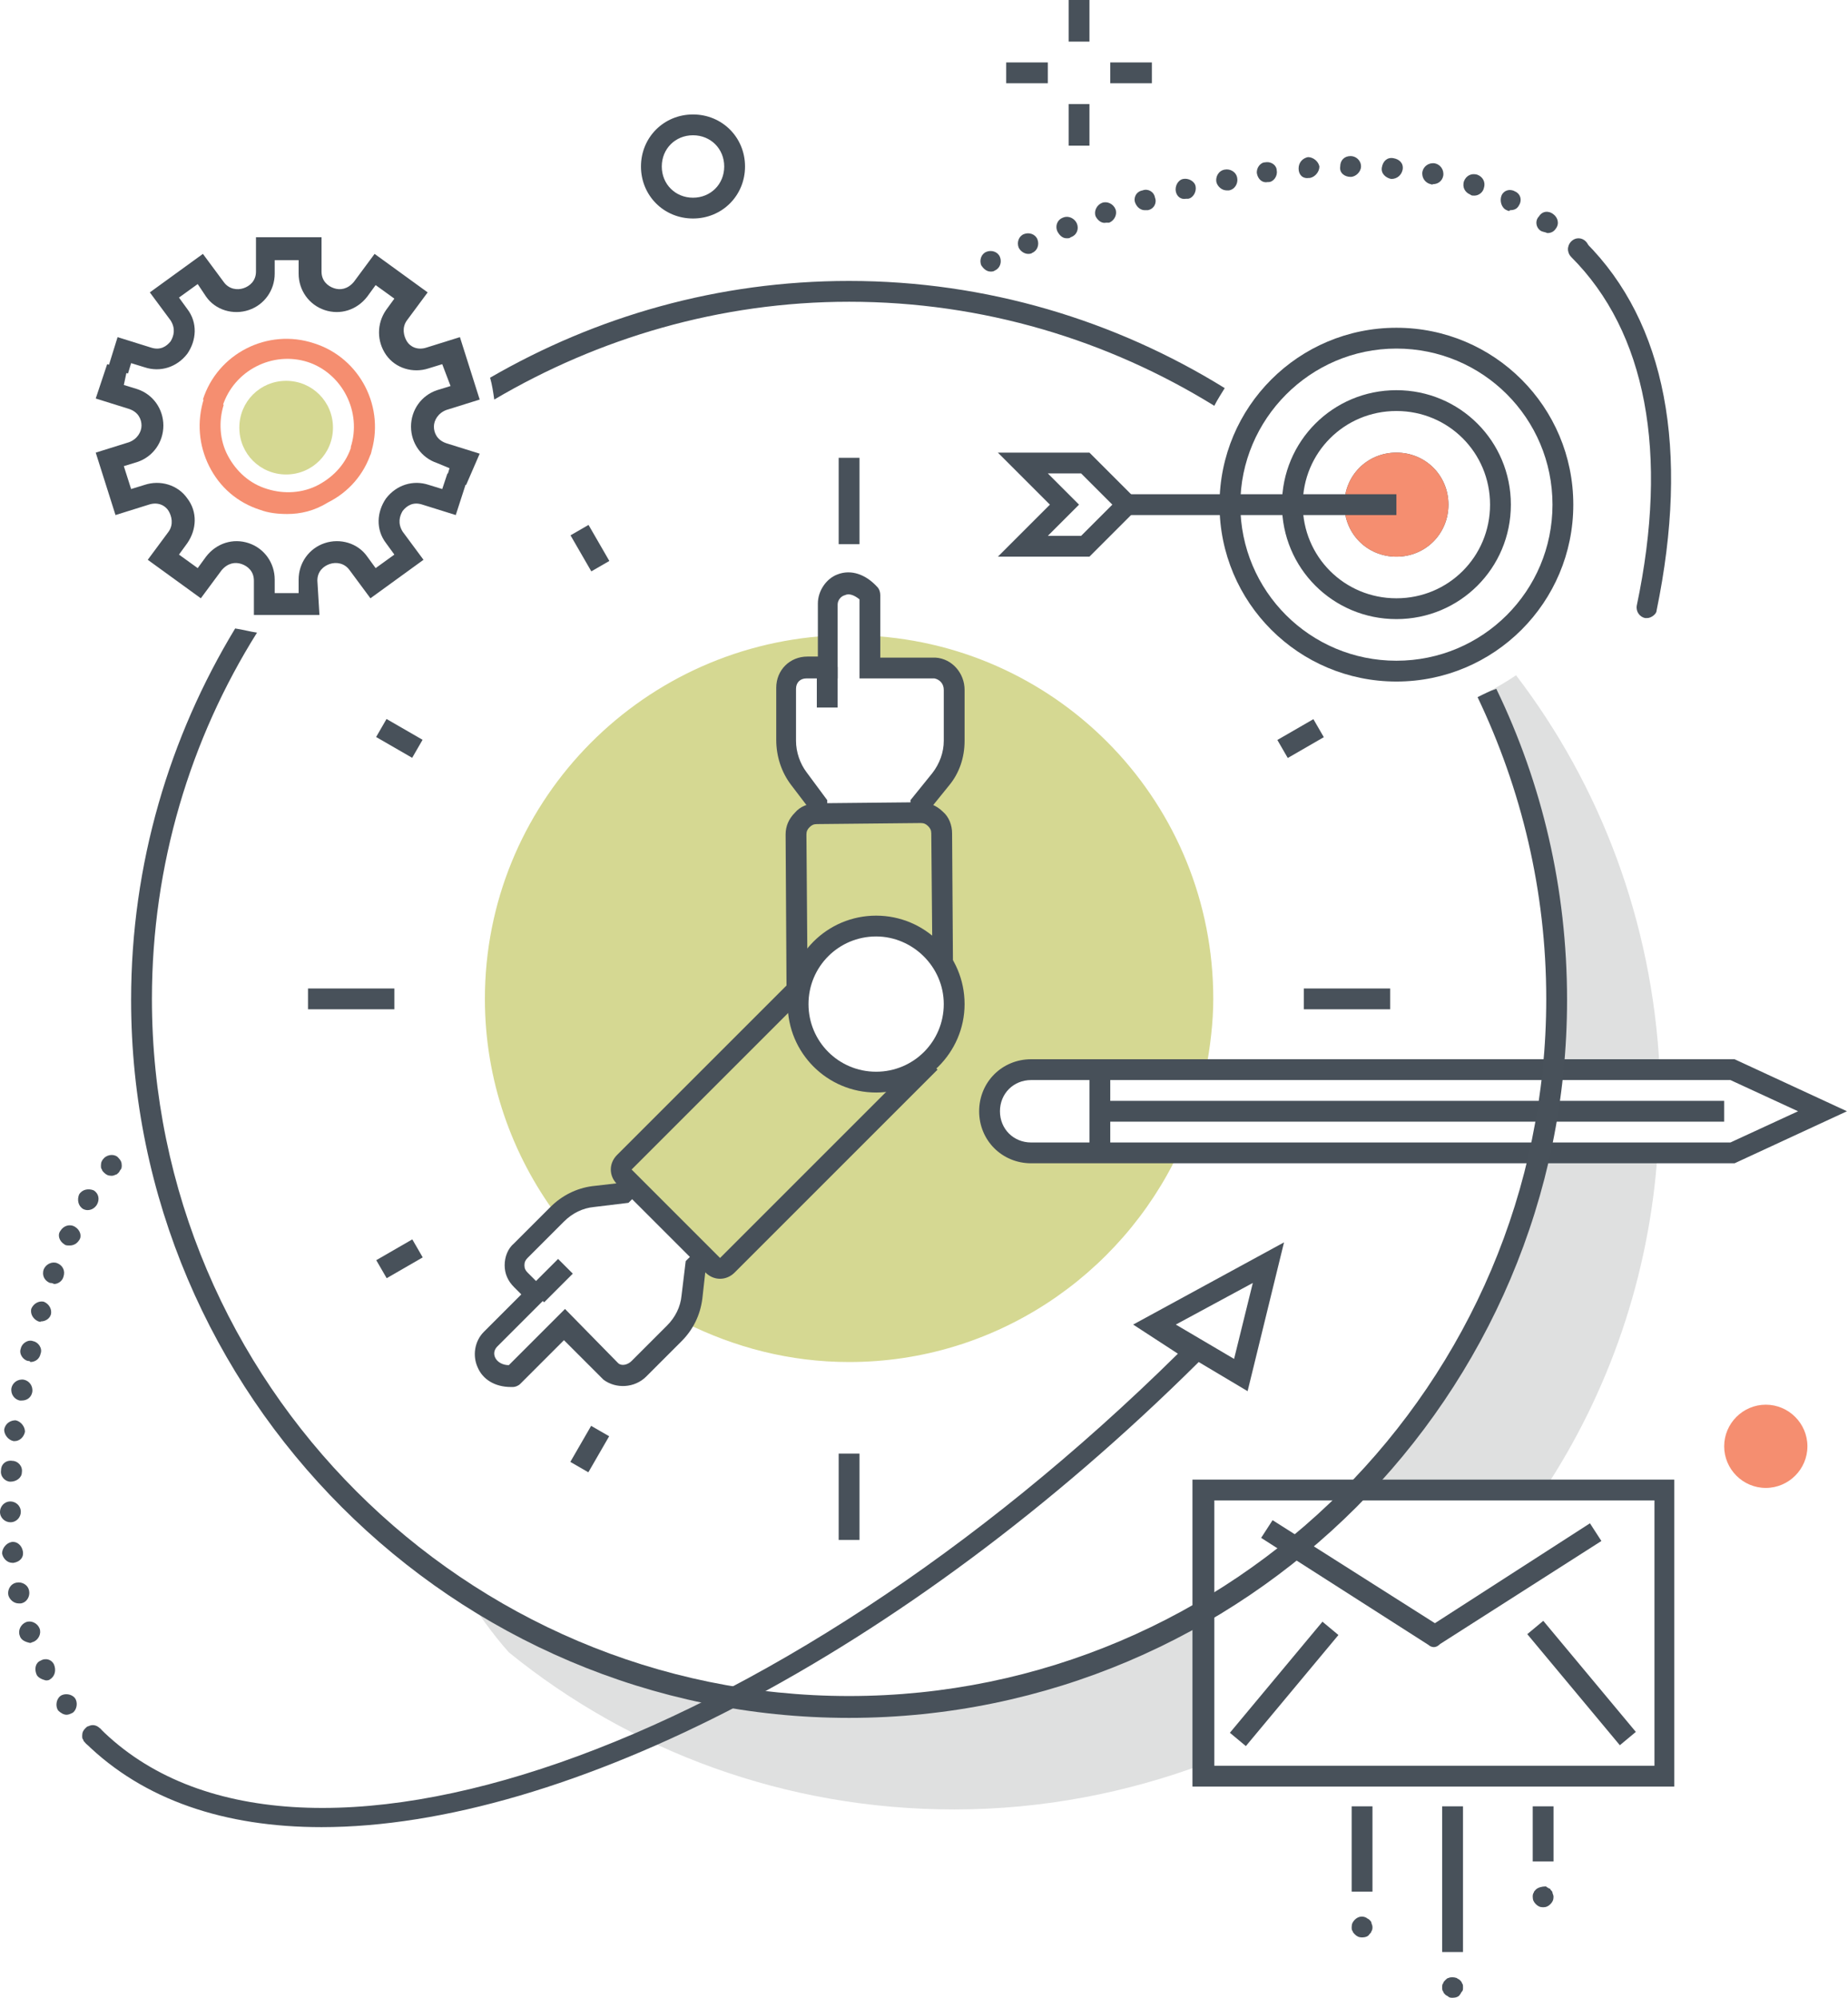 <?xml version="1.0" encoding="utf-8"?>
<!-- Generator: Adobe Illustrator 21.1.0, SVG Export Plug-In . SVG Version: 6.00 Build 0)  -->
<svg version="1.1" id="Layer_1" xmlns="http://www.w3.org/2000/svg" xmlns:xlink="http://www.w3.org/1999/xlink" x="0px" y="0px"
	 viewBox="0 0 177.6 192" style="enable-background:new 0 0 177.6 192;" xml:space="preserve">
<style type="text/css">
	.st0{fill:#D5D892;}
	.st1{fill:#DFE0E0;}
	.st2{fill:#475059;}
	.st3{fill:#48515A;}
	.st4{fill:#F58E70;}
</style>
<path class="st0" d="M95.1,106.8c0-2.2,1.8-4,4-4h16.8c0.4-2.2,0.7-4.5,0.7-6.8c0-18.7-14.6-33.9-33-34.9v3.1l6.3,0
	c1,0.1,1.8,1,1.8,2.1l0,4.9c0,1.3-0.5,2.7-1.3,3.7l-1.9,2.4v1l-9.9,0v-1l-1.8-2.4c-0.8-1-1.2-2.3-1.2-3.7v-5c0-1.1,0.9-2,2-2l2,0
	v-3.1c-18.4,1.1-33,16.3-33,34.9c0,7.8,2.6,15,6.9,20.8l0.2-0.2c0.9-0.9,2.1-1.5,3.5-1.7l3-0.4l0.7-0.7l7,7l-0.7,0.7l-0.4,3
	c-0.1,1-0.5,1.9-1,2.6c4.8,2.4,10.1,3.8,15.8,3.8c14,0,26.1-8.3,31.7-20.2H99.1C96.9,110.8,95.1,109.1,95.1,106.8 M84.2,104
	c-4.1,0-7.5-3.4-7.5-7.5S80,89,84.2,89c4.1,0,7.5,3.4,7.5,7.5S88.3,104,84.2,104"/>
<path class="st1" d="M115.7,154.8c-10,5.8-21.7,9.2-34.1,9.2c-13.7,0-26.4-4-37-11c1.3,2,2.7,4,4.3,5.8
	c11.7,9.5,26.6,15.1,42.8,15.1c8.5,0,16.6-1.6,24.1-4.4V154.8z"/>
<path class="st1" d="M149.2,102.8h10.3c-0.7-14.2-5.7-27.3-13.8-37.9c-0.9,0.6-1.9,1.2-2.9,1.7c4.3,8.9,6.7,18.9,6.7,29.4
	C149.6,98.3,149.5,100.6,149.2,102.8"/>
<path class="st1" d="M147.9,110.8c-2.8,12.4-8.9,23.6-17.5,32.4h18c6.2-9.4,10.1-20.5,10.9-32.4H147.9z"/>
<path class="st2" d="M79.6,78.1h-2v-0.6l-1.6-2.1c-0.9-1.2-1.4-2.7-1.4-4.3v-5c0-1.7,1.3-3,3-3l1,0l0-5.1c0-1.2,0.8-2.4,1.9-2.8
	c1.3-0.5,2.7,0,3.8,1.2c0.2,0.2,0.3,0.5,0.3,0.8l0,6l5.3,0c1.6,0.1,2.8,1.5,2.8,3.1l0,4.9c0,1.6-0.5,3.1-1.5,4.3l-1.7,2.1v0.6h-2
	v-1.3l2.1-2.6c0.7-0.9,1.1-2,1.1-3.1l0-4.9c0-0.6-0.4-1-0.9-1.1l-7.2,0l0-7.6c-0.5-0.4-1-0.6-1.4-0.4c-0.4,0.1-0.7,0.5-0.7,0.9
	l0,7.1l-3,0c-0.6,0-1,0.4-1,1v5c0,1.1,0.4,2.2,1,3l2,2.7V78.1z M82.8,57.7C82.8,57.7,82.8,57.7,82.8,57.7
	C82.8,57.7,82.8,57.7,82.8,57.7"/>
<rect x="78.5" y="64.1" class="st2" width="2" height="3.9"/>
<path class="st2" d="M49.1,133.3c-1.5,0-2.7-0.7-3.2-1.9c-0.5-1.1-0.3-2.5,0.6-3.4l3.6-3.6l-0.7-0.7c-0.6-0.6-0.9-1.3-0.9-2.1
	c0-0.8,0.3-1.6,0.9-2.1l3.5-3.5c1.1-1.1,2.5-1.8,4-2l2.6-0.3l0.4-0.4l1.4,1.4l-0.9,0.9l-3.3,0.4c-1.1,0.1-2.1,0.6-2.9,1.4l-3.5,3.5
	c-0.2,0.2-0.3,0.4-0.3,0.7c0,0.3,0.1,0.5,0.3,0.7l2.1,2.1l-5,5c-0.3,0.3-0.4,0.7-0.2,1.1c0.2,0.4,0.7,0.7,1.3,0.7l5.4-5.4l5.1,5.2
	c0.3,0.3,0.9,0.2,1.3-0.2l3.4-3.4c0.8-0.8,1.3-1.8,1.4-2.9l0.4-3.3l0.9-0.9l1.4,1.4l-0.4,0.4l-0.3,2.7c-0.2,1.6-0.9,3-2,4.1
	l-3.4,3.4c-1.1,1.1-2.9,1.2-4.1,0.3l-3.8-3.8l-4.2,4.2c-0.2,0.2-0.5,0.3-0.7,0.3C49.4,133.3,49.2,133.3,49.1,133.3"/>
<rect x="51" y="122.1" transform="matrix(0.707 -0.707 0.707 0.707 -71.505 73.482)" class="st2" width="3.9" height="2"/>
<rect x="80.6" y="44" class="st3" width="2" height="8.3"/>
<rect x="80.6" y="139.7" class="st3" width="2" height="8.3"/>
<rect x="29.6" y="95" class="st3" width="8.3" height="2"/>
<rect x="125.3" y="95" class="st3" width="8.3" height="2"/>
<rect x="55.7" y="50.7" transform="matrix(0.866 -0.5 0.5 0.866 -18.758 35.392)" class="st3" width="2" height="4"/>
<rect x="37.4" y="69" transform="matrix(0.5 -0.866 0.866 0.5 -42.307 68.72)" class="st3" width="2" height="4"/>
<rect x="36.4" y="120" transform="matrix(0.866 -0.5 0.5 0.866 -55.362 35.392)" class="st3" width="4" height="2"/>
<rect x="123" y="70" transform="matrix(0.866 -0.5 0.5 0.866 -18.759 71.996)" class="st3" width="4" height="2"/>
<rect x="54.7" y="138.3" transform="matrix(0.5 -0.866 0.866 0.5 -92.307 118.718)" class="st3" width="4" height="2"/>
<path class="st2" d="M84.2,105c-4.7,0-8.5-3.8-8.5-8.5c0-4.7,3.8-8.5,8.5-8.5c4.7,0,8.5,3.8,8.5,8.5C92.7,101.2,88.8,105,84.2,105
	 M84.2,90c-3.6,0-6.5,2.9-6.5,6.5s2.9,6.5,6.5,6.5s6.5-2.9,6.5-6.5S87.7,90,84.2,90"/>
<path class="st2" d="M99.1,111.8c-2.8,0-5-2.2-5-5c0-2.8,2.2-5,5-5h67.6l10.8,5l-10.8,5L99.1,111.8z M99.1,103.8c-1.7,0-3,1.3-3,3
	s1.3,3,3,3l67.2,0l6.5-3l-6.5-3H99.1z"/>
<rect x="104.7" y="103.2" class="st2" width="2" height="7.6"/>
<rect x="105.7" y="105.8" class="st2" width="60" height="2"/>
<path class="st3" d="M160.9,171.7h-46.3v-29.5h46.3V171.7z M116.7,169.7h42.3v-25.5h-42.3V169.7z"/>
<path class="st3" d="M137.8,158.3c-0.2,0-0.4-0.1-0.5-0.2l-16.1-10.3l1.1-1.7l15.6,9.9l14.9-9.6l1.1,1.7l-15.5,9.9
	C138.2,158.2,138,158.3,137.8,158.3"/>
<rect x="151.1" y="154.8" transform="matrix(0.768 -0.64 0.64 0.768 -68.339 134.87)" class="st3" width="2" height="13.9"/>
<rect x="116.5" y="160.8" transform="matrix(0.64 -0.768 0.768 0.64 -79.858 153.091)" class="st3" width="13.9" height="2"/>
<rect x="138.6" y="173.6" class="st3" width="2" height="14"/>
<path class="st3" d="M139.6,192c-0.1,0-0.3,0-0.4-0.1c-0.1-0.1-0.2-0.1-0.3-0.2c-0.1-0.1-0.2-0.2-0.2-0.3c-0.1-0.1-0.1-0.2-0.1-0.4
	s0-0.3,0.1-0.4c0-0.1,0.1-0.2,0.2-0.3c0.1-0.1,0.2-0.2,0.3-0.2c0.2-0.1,0.5-0.1,0.8,0c0.1,0.1,0.2,0.1,0.3,0.2
	c0.1,0.1,0.2,0.2,0.2,0.3c0.1,0.1,0.1,0.2,0.1,0.4s0,0.3-0.1,0.4c-0.1,0.1-0.1,0.2-0.2,0.3C140.2,191.9,139.9,192,139.6,192"/>
<rect x="147.3" y="173.6" class="st3" width="2" height="5.3"/>
<path class="st3" d="M148.3,183.3c-0.3,0-0.5-0.1-0.7-0.3c-0.2-0.2-0.3-0.4-0.3-0.7c0-0.1,0-0.3,0.1-0.4c0-0.1,0.1-0.2,0.2-0.3
	c0.2-0.2,0.6-0.3,0.9-0.3c0.1,0,0.1,0,0.2,0.1c0.1,0,0.1,0.1,0.2,0.1c0.1,0,0.1,0.1,0.1,0.1c0.1,0.1,0.2,0.2,0.2,0.3
	c0,0.1,0.1,0.2,0.1,0.4c0,0.3-0.1,0.5-0.3,0.7C148.8,183.2,148.6,183.3,148.3,183.3"/>
<rect x="129.9" y="173.6" class="st3" width="2" height="8.2"/>
<path class="st3" d="M130.9,186.2c-0.3,0-0.5-0.1-0.7-0.3c-0.1-0.1-0.2-0.2-0.2-0.3c-0.1-0.1-0.1-0.2-0.1-0.4c0-0.3,0.1-0.5,0.3-0.7
	c0.3-0.3,0.7-0.4,1.1-0.2c0.1,0.1,0.2,0.1,0.3,0.2c0.1,0.1,0.2,0.2,0.2,0.3c0,0.1,0.1,0.2,0.1,0.4c0,0.1,0,0.3-0.1,0.4
	c0,0.1-0.1,0.2-0.2,0.3C131.5,186.1,131.2,186.2,130.9,186.2"/>
<path class="st2" d="M134.2,65.5c-9.4,0-17-7.6-17-17s7.6-17,17-17s17,7.6,17,17S143.6,65.5,134.2,65.5 M119.2,48.5
	c0,8.3,6.7,15,15,15s15-6.7,15-15s-6.7-15-15-15S119.2,40.3,119.2,48.5 M134.2,59.5c-6.1,0-11-4.9-11-11s4.9-11,11-11s11,4.9,11,11
	S140.3,59.5,134.2,59.5 M134.2,39.5c-5,0-9,4-9,9s4,9,9,9s9-4,9-9S139.2,39.5,134.2,39.5"/>
<path class="st2" d="M134.2,53.5c-2.8,0-5-2.2-5-5s2.2-5,5-5s5,2.2,5,5S137,53.5,134.2,53.5 M134.2,45.5c-1.7,0-3,1.3-3,3s1.3,3,3,3
	c1.7,0,3-1.3,3-3S135.9,45.5,134.2,45.5"/>
<path class="st4" d="M134.2,44.5c-2.2,0-4,1.8-4,4s1.8,4,4,4s4-1.8,4-4S136.5,44.5,134.2,44.5"/>
<path class="st4" d="M134.2,53.5c-2.8,0-5-2.2-5-5s2.2-5,5-5s5,2.2,5,5S137,53.5,134.2,53.5 M134.2,45.5c-1.7,0-3,1.3-3,3s1.3,3,3,3
	c1.7,0,3-1.3,3-3S135.9,45.5,134.2,45.5"/>
<rect x="107.2" y="47.5" class="st2" width="27" height="2"/>
<path class="st2" d="M104.7,53.5h-8.8l5-5l-5-5h8.8l5,5L104.7,53.5z M100.7,51.5h3.2l3-3l-3-3h-3.2l3,3L100.7,51.5z"/>
<path class="st2" d="M66.6,21c-2.8,0-5-2.2-5-5s2.2-5,5-5c2.8,0,5,2.2,5,5S69.4,21,66.6,21 M66.6,13c-1.7,0-3,1.3-3,3s1.3,3,3,3
	c1.7,0,3-1.3,3-3S68.3,13,66.6,13"/>
<path class="st4" d="M166.7,139c0-1.7,1.3-3,3-3s3,1.3,3,3s-1.3,3-3,3S166.7,140.7,166.7,139"/>
<path class="st4" d="M169.7,143c-2.2,0-4-1.8-4-4c0-2.2,1.8-4,4-4c2.2,0,4,1.8,4,4C173.7,141.2,171.9,143,169.7,143 M169.7,137
	c-1.1,0-2,0.9-2,2c0,1.1,0.9,2,2,2s2-0.9,2-2C171.7,137.9,170.8,137,169.7,137"/>
<path class="st3" d="M30.9,175.6c-9.3,0-17.1-2.6-22.7-8.1l1.4-1.4c18.5,18.5,64.8,2.3,103.6-36l-4.3-2.8l14.5-7.9l-3.5,14.3
	l-4.7-2.8C86.8,159.1,54.2,175.6,30.9,175.6 M113,127.3l5.6,3.3l1.8-7.3L113,127.3z"/>
<path class="st3" d="M158.3,59.4c-0.1,0-0.1,0-0.2,0c-0.5-0.1-0.9-0.6-0.8-1.2c3.1-14.7,0.9-26.3-6.3-33.5c-0.4-0.4-0.4-1,0-1.4
	c0.4-0.4,1-0.4,1.4,0c7.7,7.7,10,19.9,6.8,35.4C159.2,59,158.7,59.4,158.3,59.4"/>
<path class="st3" d="M8.9,167.8c-0.3,0-0.5-0.1-0.7-0.3c-0.1-0.1-0.2-0.2-0.2-0.3c-0.1-0.1-0.1-0.2-0.1-0.4c0-0.3,0.1-0.5,0.3-0.7
	c0.1-0.1,0.2-0.2,0.3-0.2c0.4-0.2,0.8-0.1,1.1,0.2c0.2,0.2,0.3,0.4,0.3,0.7c0,0.1,0,0.3-0.1,0.4c-0.1,0.1-0.1,0.2-0.2,0.3
	C9.4,167.6,9.2,167.8,8.9,167.8"/>
<path class="st3" d="M5.6,164.4c-0.3-0.4-0.2-1.1,0.2-1.4c0.4-0.3,1.1-0.2,1.4,0.2h0c0.3,0.4,0.2,1.1-0.2,1.4
	c-0.2,0.1-0.4,0.2-0.6,0.2C6.1,164.8,5.8,164.6,5.6,164.4 M3.5,160.9c-0.2-0.5-0.1-1.1,0.4-1.3c0.5-0.3,1.1-0.1,1.3,0.4
	c0.2,0.5,0.1,1.1-0.4,1.4c-0.1,0.1-0.3,0.1-0.4,0.1C4,161.4,3.6,161.2,3.5,160.9 M1.9,157.2c-0.2-0.5,0.1-1.1,0.6-1.3
	c0.5-0.2,1.1,0.1,1.3,0.6c0.2,0.5-0.1,1.1-0.6,1.3c-0.1,0-0.2,0.1-0.3,0.1C2.4,157.8,2,157.6,1.9,157.2 M0.8,153.3
	c-0.1-0.5,0.2-1.1,0.8-1.2c0.5-0.1,1.1,0.2,1.2,0.8c0.1,0.5-0.2,1.1-0.8,1.2c-0.1,0-0.1,0-0.2,0C1.3,154.1,0.9,153.7,0.8,153.3
	 M0.2,149.3L0.2,149.3c0-0.5,0.4-1,0.9-1.1c0.5-0.1,1,0.3,1.1,0.9c0.1,0.6-0.3,1-0.9,1.1H1.2C0.7,150.2,0.3,149.8,0.2,149.3
	 M0,145.3c0-0.5,0.4-1,1-1c0.5,0,1,0.4,1,1c0,0.5-0.4,1-1,1h0C0.5,146.3,0,145.9,0,145.3 M1,142.4c-0.5,0-1-0.5-0.9-1.1
	c0-0.6,0.5-1,1.1-0.9c0.5,0,1,0.5,0.9,1.1C2.1,142,1.6,142.4,1,142.4L1,142.4z M1.3,138.5c-0.5-0.1-0.9-0.6-0.9-1.1
	c0.1-0.6,0.6-0.9,1.1-0.9c0.5,0.1,0.9,0.6,0.9,1.1c-0.1,0.5-0.5,0.9-1,0.9C1.4,138.5,1.4,138.5,1.3,138.5 M1.9,134.6
	c-0.5-0.1-0.9-0.6-0.8-1.2c0.1-0.5,0.6-0.9,1.2-0.8c0.5,0.1,0.9,0.6,0.8,1.2c-0.1,0.5-0.5,0.8-1,0.8C2,134.6,2,134.6,1.9,134.6
	 M2.7,130.8c-0.5-0.1-0.9-0.7-0.7-1.2l0,0c0.1-0.5,0.7-0.9,1.2-0.7c0.5,0.1,0.9,0.7,0.7,1.2c-0.1,0.5-0.5,0.8-1,0.8
	C2.9,130.8,2.8,130.8,2.7,130.8 M3.7,127c-0.5-0.2-0.8-0.7-0.7-1.2c0.2-0.5,0.7-0.8,1.2-0.7c0.5,0.2,0.8,0.7,0.7,1.2
	c-0.1,0.4-0.5,0.7-1,0.7C3.9,127.1,3.8,127,3.7,127 M4.8,123.3c-0.5-0.2-0.8-0.7-0.6-1.3c0.2-0.5,0.8-0.8,1.3-0.6
	c0.5,0.2,0.8,0.7,0.6,1.3c-0.1,0.4-0.5,0.7-0.9,0.7C5,123.3,4.9,123.3,4.8,123.3 M6.2,119.6c-0.5-0.3-0.7-0.9-0.4-1.3
	c0.3-0.5,0.9-0.7,1.4-0.4c0.5,0.3,0.7,0.9,0.4,1.3c-0.2,0.3-0.5,0.5-0.9,0.5C6.5,119.7,6.3,119.7,6.2,119.6 M8,116.2
	c-0.5-0.3-0.6-0.9-0.4-1.4c0.3-0.5,0.9-0.6,1.4-0.4c0.5,0.3,0.6,0.9,0.3,1.4c-0.2,0.3-0.5,0.5-0.9,0.5C8.4,116.3,8.2,116.3,8,116.2"
	/>
<path class="st3" d="M10.7,113c-0.3,0-0.5-0.1-0.7-0.3c-0.1-0.1-0.2-0.2-0.2-0.3c-0.1-0.1-0.1-0.2-0.1-0.4c0-0.3,0.1-0.5,0.3-0.7
	c0.4-0.4,1.1-0.4,1.4,0c0.2,0.2,0.3,0.4,0.3,0.7c0,0.1,0,0.3-0.1,0.4c-0.1,0.1-0.1,0.2-0.2,0.3c-0.1,0.1-0.2,0.2-0.3,0.2
	C10.9,113,10.8,113,10.7,113"/>
<path class="st3" d="M94.3,25.5c-0.2-0.5,0-1.1,0.5-1.3c0.5-0.2,1.1,0,1.3,0.5c0.2,0.5,0,1.1-0.5,1.3c-0.1,0.1-0.3,0.1-0.4,0.1
	C94.8,26.1,94.5,25.8,94.3,25.5 M151,24.6L151,24.6c-0.4-0.4-0.4-1,0-1.4c0.4-0.4,1-0.4,1.4,0c0.4,0.4,0.4,1,0,1.4
	c-0.2,0.2-0.4,0.3-0.7,0.3C151.5,24.9,151.2,24.8,151,24.6 M97.9,23.8c-0.2-0.5,0-1.1,0.5-1.3c0.5-0.2,1.1,0,1.3,0.5
	c0.2,0.5,0,1.1-0.5,1.3c-0.1,0.1-0.3,0.1-0.4,0.1C98.5,24.4,98.1,24.2,97.9,23.8 M101.6,22.2c-0.2-0.5,0-1.1,0.6-1.3
	c0.5-0.2,1.1,0.1,1.3,0.6c0.2,0.5,0,1.1-0.6,1.3c-0.1,0.1-0.2,0.1-0.4,0.1C102.1,22.9,101.8,22.6,101.6,22.2 M148.1,22.2
	c-0.5-0.3-0.6-1-0.2-1.4c0.3-0.5,0.9-0.6,1.4-0.2h0c0.4,0.3,0.6,0.9,0.2,1.4c-0.2,0.3-0.5,0.4-0.8,0.4
	C148.5,22.3,148.3,22.3,148.1,22.2 M105.3,20.8c-0.2-0.5,0.1-1.1,0.6-1.3c0.5-0.2,1.1,0.1,1.3,0.6c0.2,0.5-0.1,1.1-0.6,1.3
	c-0.1,0-0.2,0-0.3,0C105.9,21.5,105.5,21.2,105.3,20.8 M144.8,20.2L144.8,20.2c-0.5-0.2-0.7-0.9-0.5-1.4c0.2-0.5,0.8-0.7,1.3-0.4
	c0.5,0.2,0.7,0.8,0.4,1.3c-0.2,0.4-0.5,0.5-0.9,0.5C145.1,20.3,145,20.3,144.8,20.2 M109.1,19.5c-0.2-0.5,0.1-1.1,0.7-1.2
	c0.5-0.2,1.1,0.1,1.2,0.7c0.2,0.5-0.1,1.1-0.7,1.2h0c-0.1,0-0.2,0-0.3,0C109.7,20.2,109.3,20,109.1,19.5 M113,18.4
	c-0.1-0.5,0.2-1.1,0.7-1.2c0.5-0.1,1.1,0.2,1.2,0.7c0.1,0.5-0.2,1.1-0.7,1.2c-0.1,0-0.2,0-0.2,0C113.5,19.2,113.1,18.9,113,18.4
	 M141.3,18.7c-0.5-0.2-0.8-0.7-0.6-1.3c0.2-0.5,0.7-0.8,1.3-0.6c0.5,0.2,0.8,0.7,0.6,1.3c-0.1,0.4-0.5,0.7-0.9,0.7
	C141.5,18.8,141.4,18.8,141.3,18.7 M116.9,17.5c-0.1-0.5,0.2-1.1,0.8-1.2c0.5-0.1,1.1,0.2,1.2,0.8c0.1,0.5-0.2,1.1-0.8,1.2
	c-0.1,0-0.1,0-0.2,0C117.4,18.3,117,17.9,116.9,17.5 M137.5,17.7L137.5,17.7c-0.5-0.1-0.9-0.6-0.8-1.2c0.1-0.5,0.6-0.9,1.2-0.8
	c0.5,0.1,0.9,0.6,0.8,1.2c-0.1,0.5-0.5,0.8-1,0.8C137.6,17.8,137.6,17.7,137.5,17.7 M120.8,16.7c-0.1-0.5,0.3-1.1,0.8-1.1v0
	c0.6-0.1,1.1,0.3,1.1,0.8c0.1,0.5-0.3,1.1-0.8,1.1c0,0-0.1,0-0.1,0C121.3,17.6,120.9,17.2,120.8,16.7 M133.7,17.2L133.7,17.2
	c-0.5-0.1-1-0.5-0.9-1.1c0.1-0.6,0.5-1,1.1-0.9c0.6,0.1,1,0.5,0.9,1.1C134.7,16.8,134.3,17.2,133.7,17.2L133.7,17.2z M124.8,16.2
	c0-0.6,0.4-1,0.9-1.1c0.5,0,1,0.4,1.1,0.9c0,0.5-0.4,1-0.9,1.1h0h-0.1C125.2,17.2,124.8,16.8,124.8,16.2 M128.8,16c0-0.6,0.4-1,1-1
	c0.5,0,1,0.4,1,1c0,0.5-0.5,1-1,1C129.2,17,128.7,16.6,128.8,16"/>
<path class="st2" d="M44.8,46.6L42.9,46l0.3-1L42,44.5c-1.5-0.5-2.5-1.9-2.5-3.5c0-1.6,1-3,2.5-3.5l1.3-0.4L42.5,35l-1.3,0.4
	c-1.5,0.5-3.2,0-4.1-1.3s-0.9-3,0-4.3l0.8-1.1l-1.8-1.3l-0.8,1.1c-1,1.3-2.6,1.8-4.1,1.3c-1.5-0.5-2.5-1.9-2.5-3.5l0-1.3l-2.3,0
	l0,1.3c0,1.6-1,3-2.5,3.5c-1.5,0.5-3.2,0-4.1-1.3L19,27.3l-1.8,1.3l0.8,1.1c1,1.3,0.9,3,0,4.3c-1,1.3-2.6,1.8-4.1,1.3l-1.3-0.4
	l-0.3,1l-1.9-0.6l0.9-2.9l3.2,1c0.9,0.3,1.5-0.1,1.9-0.6c0.3-0.5,0.5-1.2,0-2l-2-2.7l5.1-3.7l2,2.7c0.5,0.7,1.3,0.8,1.9,0.6
	c0.6-0.2,1.2-0.7,1.2-1.6l0-3.3l6.3,0l0,3.3c0,0.9,0.6,1.4,1.2,1.6c0.6,0.2,1.3,0.1,1.9-0.6l2-2.7l5.1,3.7l-2,2.7
	c-0.5,0.7-0.3,1.5,0,2c0.3,0.5,1,0.9,1.9,0.6l3.2-1l1.9,6l-3.2,1c-0.8,0.3-1.2,1-1.2,1.6c0,0.6,0.3,1.3,1.2,1.6l3.2,1L44.8,46.6z"/>
<path class="st4" d="M35.6,43.7L33.7,43c1.1-3.4-0.8-7.1-4.1-8.2c-3.4-1.1-7.1,0.8-8.2,4.2l-1.9-0.6c1.4-4.4,6.2-6.9,10.7-5.4
	C34.6,34.4,37.1,39.2,35.6,43.7"/>
<path class="st4" d="M27.6,49.4c-0.9,0-1.8-0.1-2.6-0.4c-2.2-0.7-3.9-2.2-4.9-4.2c-1-2-1.2-4.3-0.5-6.5l1.9,0.6
	c-0.5,1.6-0.4,3.4,0.4,4.9c0.8,1.5,2.1,2.7,3.8,3.2c1.6,0.5,3.4,0.4,4.9-0.4c1.5-0.8,2.7-2.1,3.2-3.8l1.9,0.6
	c-0.7,2.2-2.2,3.9-4.2,4.9C30.2,49.1,28.9,49.4,27.6,49.4"/>
<path class="st2" d="M30.7,59.1l-6.3,0l0-3.3c0-0.9-0.6-1.4-1.2-1.6c-0.6-0.2-1.3-0.1-1.9,0.6l-2,2.7l-5.1-3.7l2-2.7
	c0.5-0.7,0.3-1.5,0-2c-0.3-0.5-1-0.9-1.9-0.6l-3.2,1l-1.9-6l3.2-1c0.8-0.3,1.2-1,1.2-1.6c0-0.6-0.3-1.3-1.2-1.6l-3.2-1l1.1-3.3
	l1.9,0.6L11.9,37l1.3,0.4c1.5,0.5,2.5,1.9,2.5,3.5s-1,3-2.5,3.5l-1.3,0.4l0.7,2.2l1.3-0.4c1.5-0.5,3.2,0,4.1,1.3c1,1.3,0.9,3,0,4.3
	l-0.8,1.1l1.8,1.3l0.8-1.1c1-1.3,2.6-1.8,4.1-1.3c1.5,0.5,2.5,1.9,2.5,3.5l0,1.3l2.3,0l0-1.3c0-1.6,1-3,2.5-3.5
	c1.5-0.5,3.2,0,4.1,1.3l0.8,1.1l1.8-1.3l-0.8-1.1c-1-1.3-0.9-3,0-4.3c1-1.3,2.6-1.8,4.1-1.3l1.3,0.4l0.5-1.5l1.9,0.6l-1.1,3.4
	l-3.2-1c-0.9-0.3-1.5,0.1-1.9,0.6c-0.3,0.5-0.5,1.2,0,2l2,2.7l-5.1,3.7l-2-2.7c-0.5-0.7-1.3-0.8-1.9-0.6c-0.6,0.2-1.2,0.7-1.2,1.6
	L30.7,59.1z"/>
<path class="st0" d="M31.5,41.1c0,2.2-1.8,4-4,4s-4-1.8-4-4s1.8-4,4-4S31.5,38.9,31.5,41.1"/>
<path class="st0" d="M27.5,45.6c-2.5,0-4.5-2-4.5-4.5s2-4.5,4.5-4.5s4.5,2,4.5,4.5S30,45.6,27.5,45.6 M27.5,37.6
	c-1.9,0-3.5,1.6-3.5,3.5s1.6,3.5,3.5,3.5S31,43,31,41.1S29.4,37.6,27.5,37.6"/>
<path class="st2" d="M86.5,103.6l-17.3,17.3l-8.5-8.5l15.9-15.9c0-1.5,0.4-2.8,1.2-4L59.3,111c-0.4,0.4-0.6,0.9-0.6,1.4
	c0,0.5,0.2,1,0.6,1.4l8.5,8.5c0.4,0.4,0.9,0.6,1.4,0.6c0.5,0,1-0.2,1.4-0.6l19.5-19.5l-0.8-0.8C88.5,102.7,87.5,103.3,86.5,103.6"/>
<path class="st2" d="M76.7,96.5c0-1.3,0.3-2.4,0.9-3.5l-0.1-12.8c0-0.3,0.1-0.5,0.3-0.7c0.2-0.2,0.4-0.3,0.7-0.3l10-0.1
	c0.3,0,0.5,0.1,0.7,0.3c0.2,0.2,0.3,0.4,0.3,0.7l0.1,11.2c1,1.1,1.8,2.4,2,3.9l-0.1-15.1c0-0.8-0.3-1.6-0.9-2.1
	c-0.6-0.6-1.4-0.9-2.1-0.9l-10,0.1c-0.8,0-1.6,0.3-2.1,0.9c-0.6,0.6-0.9,1.3-0.9,2.1l0.1,16.8l1.1,0C76.7,96.8,76.7,96.6,76.7,96.5"
	/>
<rect x="102.7" class="st3" width="2" height="4"/>
<rect x="102.7" y="10" class="st3" width="2" height="4"/>
<rect x="106.7" y="6" class="st3" width="4" height="2"/>
<rect x="96.7" y="6" class="st3" width="4" height="2"/>
<path class="st3" d="M81.6,27c-12.6,0-24.3,3.4-34.5,9.3c0.2,0.7,0.3,1.4,0.4,2.1c10-5.9,21.7-9.4,34.1-9.4c12.9,0,24.9,3.7,35.1,10
	c0.3-0.6,0.7-1.2,1-1.7C107.2,30.8,94.8,27,81.6,27"/>
<path class="st3" d="M142,67c4.2,8.8,6.6,18.6,6.6,29c0,36.9-30.1,67-67,67c-36.9,0-67-30.1-67-67c0-12.9,3.7-25,10.1-35.2
	c-0.7-0.1-1.4-0.3-2.1-0.4c-6.3,10.4-10,22.6-10,35.7c0,38,31,69,69,69s69-31,69-69c0-10.7-2.4-20.8-6.8-29.9
	C143.2,66.4,142.6,66.7,142,67"/>
</svg>
